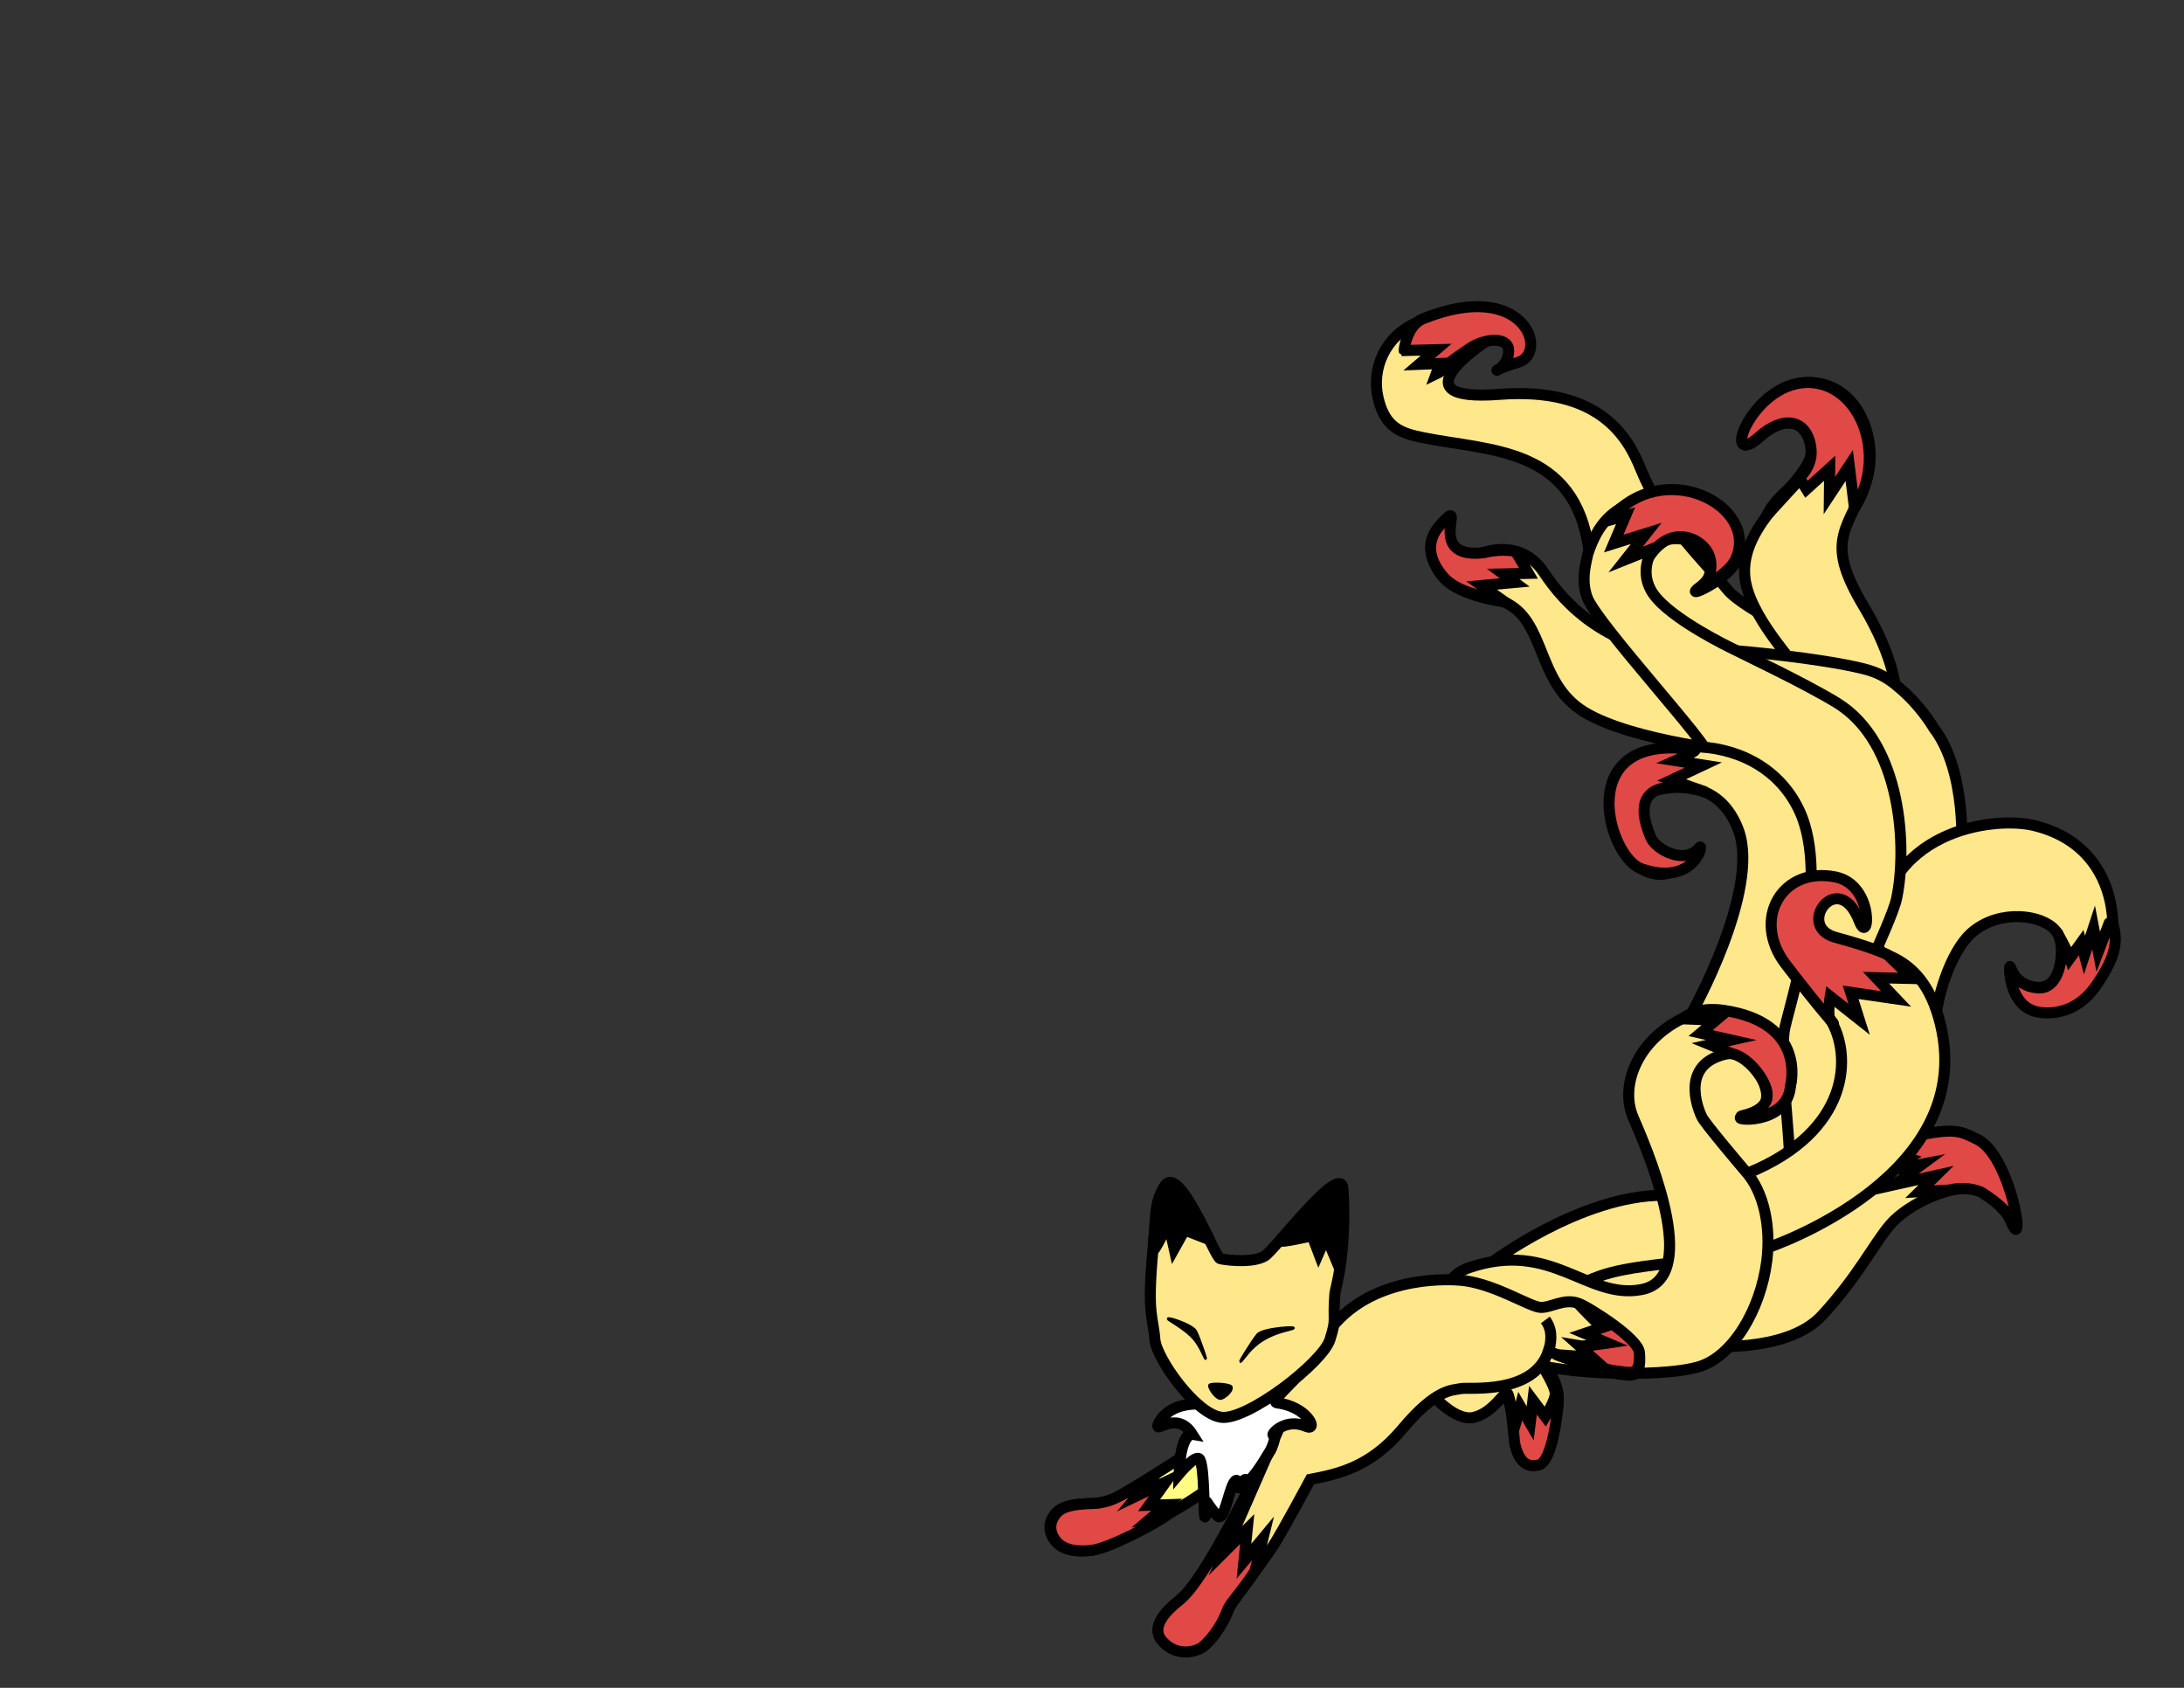 <?xml version="1.0" encoding="utf-8"?>
<!-- Generator: Adobe Illustrator 16.0.4, SVG Export Plug-In . SVG Version: 6.00 Build 0)  -->
<!DOCTYPE svg PUBLIC "-//W3C//DTD SVG 1.1//EN" "http://www.w3.org/Graphics/SVG/1.1/DTD/svg11.dtd">
<svg version="1.1" xmlns="http://www.w3.org/2000/svg" xmlns:xlink="http://www.w3.org/1999/xlink" x="0px" y="0px" width="792px"
	 height="612px" viewBox="0 0 792 612" style="enable-background:new 0 0 792 612;" xml:space="preserve">
<rect x="0" y="0" width="792" height="612" fill="#333333" stroke="none"/>
<style type="text/css">
<![CDATA[
	.st0{fill:#E04946;}
	.st1{fill:#FFE78C;stroke:#000000;stroke-width:4;stroke-miterlimit:10;}
	.st2{fill:#FFE78C;stroke:#000000;stroke-miterlimit:10;}
	.st3{fill:#FFFFE3;stroke:#000000;stroke-width:4;stroke-miterlimit:10;}
	.st4{opacity:0.5;fill:#9FF5FF;}
	.st5{stroke:#000000;stroke-width:4;stroke-miterlimit:10;}
	.st6{fill:#FFE78C;}
	.st7{fill:#FFFFFF;stroke:#000000;stroke-width:4;stroke-miterlimit:10;}
	.st8{fill:#E04946;stroke:#000000;stroke-width:4;stroke-miterlimit:10;}
	.st9{fill:#FFFC84;stroke:#000000;stroke-width:4;stroke-miterlimit:10;}
	.st10{stroke:#000000;stroke-miterlimit:10;}
]]>
</style>
<g id="Layer_1">
	<path class="st2" d="M576.9,480c0,0,33.3-15.5,41.7-23.5c4.7-4.6-30.7,3.2-30.7,3.2c-10.5,4.8-33.1,7.3-33.1,7.3L576.9,480z"/>
	<path class="st1" d="M598,217.2c0,0,2,4.1,2,4.1c1.3,1.1-22.7-13.2-23.8-21.7c-5-37.6-35.8-36-60.1-40.9c-8-1.6-13.8-3.6-16.3-14.2
		c-2.6-10.8,2.5-22.7,14.1-27.6c10-4.3,24.5,7.2,24.5,7.2s-33,21.8,5.3,18.9c36.3-2.8,46.6,15.4,51.3,27.1
		c7.9,19.5,22,32.2,31.4,43.7c5.9,7.3,34.8,20.7,34.8,20.7l6.5,23.8l-32.4-10.4C635.3,247.9,598,217.3,598,217.2z"/>
	<path class="st1" d="M687.5,250.9c0,0-0.1-11.7-11.7-31.1c-13.6-22.8-6.7-26.8,0.2-43.2c6.4-15.2-1.6-38.5-20.7-37.9
		c-20.1,0.6-31.3,32.4-17,19.6c8.5-7.6,16.9-6.4,18.6,3.4c2,11.5-25.7,26.1-24.2,47c1.1,14.5,18.8,31.9,18.3,33.5L687.5,250.9z"/>
	<path class="st1" d="M711.2,311.8c0.3-3.3,2.2-32.1-10-47.9c0,0-4.7-8.2-12.9-14.9l0.2,0.2l-0.9-0.8c-3.4-2.8-6.9-4.7-11.8-5.9
		c-16.6-4.1-45.7-6.5-45.7-6.5l57.8,89.6L711.2,311.8z"/>
	<path class="st1" d="M680.4,342.9c1.3-42.4,43-47,57.1-43.6c34.5,8.3,32,46.5,22.7,57.6c-10.6,12.7-22.4,9.6-22.4,9.6
		c-8.8-2.6-9.2-14.5-9-15.9c0.2-1.4,0.9,6.7,10,7.4c9.1,0.8,11.3-14.9,6.6-20.6c-4.7-5.7-19.8-7.8-29.8,0.3
		c-9,7.3-13.7,26.9-13.5,31.8L680.4,342.9z"/>
	<path class="st1" d="M626.3,272.9h6.7c0,0-40.9-3.9-58.6-14.8c-17.6-10.9-13.5-33.2-29.1-39.9c0,0-15.6-2-21.6-8.5
		c-5-5.4-4.1-10.6-3.4-13.3c1-3.8,6.2,10.9,17.6,4c0,0,13.6-5.4,21.9,7.1c8.3,12.5,21.5,25.3,48.2,30.5l32.1,16.3L626.3,272.9z"/>
	<path class="st1" d="M687.8,325.7c3.8-18.1,2-56.2-21.6-70.8c-11.9-7.3-34.5-17.9-38.3-19.9c0,0-22-10.5-28.4-19.7
		c-5.4-7.8-0.8-15.7,0.5-17c6.4-6.5,21.5-2,20.5,9.5c-0.6,1.6-1.8,3.3-4.1,5.1c-7.1,5.2,11.6-3.1,13.4-10.2
		c0.7-2.9,1.1-9.6-0.4-11.8c-4.6-7.1-20.2-19-38.9-8.3c-5.5,3.2-10.9,6.4-14.8,18.6l0,0.2c-1,4.3-2.2,9.6-0.1,15.3
		c3.6,9.6,47,56.4,43,56.2l42.3,71.3h19.7C680.5,344.1,686.8,330.6,687.8,325.7z"/>
	<path class="st1" d="M696.9,411.4c-0.1,0.4-0.2,0.7-0.2,0.7l-0.1,0.2c0-0.1,0.2-0.3,0.1-0.2c-13.3,4.9,23.6,6.1,23.6,6.1
		c8.9,5.7,14.5,38.1,8.7,24.1c-1.9-4.5-9.9-10.2-9.9-10.2c-10.2-4.5-27.9,5.1-33.6,11.9c-5.8,6.7-11.6,18.7-24.8,33
		C647.7,491.1,617,488,617,488l1.3-0.2c-0.1,0.1,22.9-35.5,22.9-35.5L696.9,411.4z"/>
	<path class="st1" d="M562.3,472.7c0,0,5.8-5.7,17.5-9.9c5-1.8,11.3-3.2,26.1-4.8l0.4-12.7l-3-11.9c-30.2-0.1-63,24.8-63,24.8
		L562.3,472.7z"/>
	<path class="st6" d="M630.3,412.5c0.9,0.3,30,8.3,30,8.3l19.6-39.4l-22.8-32.1l-27.7,29.6"/>
	<path class="st8" d="M685.6,424.3l11.5-2.2l-10.2,7.5l15.2-3.4l-6,5.9l10.7-0.6c4.4-1.1,8.9-0.5,11.7,0.8c0,0,8.7,5.2,10.6,9.7
		c5.9,14.2,0.2-22.8-11.9-28.8c-6.5-3.2-8.2-4.3-22.8-1.3c-16.9,3.5-2.2,8.1-2.2,8.1L685.6,424.3z"/>
	<path class="st1" d="M647,374.1c-2,18.1,5.6,55.9,0,60.6c-4.5,3.8-25.7,7.3-25.7,7.3l2.6-13.5l-10.7-31.8l0.3-29.4l-0.6,0.6
		c0.1,0,0.2-0.1,0.3-0.1l0.3-0.5c0,0,24.8-44.3,17-66.1c-2.4-6.7-10-21.1-33.4-13.7c0,0-6.3,7.4,3.5,19.2c0,0,1.1,4.4,7.1,5.6
		c5.1,1.1-3.7,8.1-12.5,2.7c-8.8-5.4-9.9-20.3-9.4-27.3c1.5-20.6,51-26.5,66.5,5.8C664.7,319.1,647.7,367.8,647,374.1z"/>
	<path class="st1" d="M634,425.3c37.1-15.2,37.7-42.8,29.7-55.7c-9.3-15-14.9-30.8-13.9-29.6c1.7,2-2.5-5.2,11.2,0
		c13.9,5.3,34.2,1.6,42,28.9c16.4,57.3-61.7,83.4-61.7,83.4L634,425.3z"/>
	<path class="st1" d="M529.4,482.6c18.9,8.8,11.8,3,21.1,9.6c8.3,5.9,51.1,7.8,65.8,3.3c11.9-3.7,22.1-20.3,24.4-38.3
		c1.5-11.8-0.8-25-7.9-32.7c0,0-15-17.6-15.7-19.6c0,0-9.2-18.3,8.3-22.6c9.9-2.4,16,11.5,15.2,15.8c0,0,0.4,4.7-8.8,6.9
		c-4.8,1.1,16.2,3.3,17.3-10.8c0,0,6.3-23-24.5-27.4c-4.4-0.6-8.1-0.2-11.3,1.1l-0.3,0.1c-18.6,7.5-26,25.1-20.7,37.3
		c7.7,17.6,23.7,58.4,2.9,62.3c-19.7,3.7-32.5-18.1-62.3-8C518.4,464.5,525.3,480.7,529.4,482.6z"/>
	<path class="st8" d="M627.9,382c6.9,1.4,13.6,11.3,12.9,15.6c0,0,0.4,4.8-8.8,6.9c-4.8,1.1,16.2,3.3,17.3-10.8
		c0,0,6.3-23-24.5-27.4c-4.4-0.6-8.1-0.2-11.3,1.1l-0.3,0.1c-1.2,0.5-3.2,1.9-3.2,1.9l12.3,0.5l-5.6,4.7l11.1,2.5l-7.7,1.7
		L627.9,382z"/>
	<path class="st8" d="M663.7,361.3c0,0-1.1,6.9,0,8.3c4.1,4.9-2.7-2.4-16.1-19.9c-12.6-16.4-1.3-35.7,18.1-31.7
		c14.2,3,12.2,25.6,8.5,15.9c-7.5-19.4-23.4,2-8.5,6c14.1,3.8,18.8,6.3,18.8,6.3l8.9,8.6l-13.1-0.3l7.3,7.7l-16.5-2.4l3.1,9.8
		L663.7,361.3z"/>
	<path class="st8" d="M754.7,341.8l1.2,4.5l3.3-10l1.7,8.8c0,0,4.7-12.4,4.7-12.3c2.6,7.9,2.3,13.1-5.3,24.3
		c-9.3,13.7-22.4,9.6-22.4,9.6c-8.8-2.6-9.2-14.5-9-15.9c0.2-1.4,0.9,6.7,10,7.4c9.1,0.8,10.1-15.8,7.2-19.9c-0.5-0.7,3,4.9,4.5,9.2
		L754.7,341.8z"/>
	<path class="st8" d="M618.5,287.2c0,0-31-9.9-19.9,16.4c2,4.7,12.6,10.1,17.7,3.7c1.8-2.2-1.7,14.4-21.1,7.7
		c-12.3-4.3-25.2-50,19.4-43.1c1.3,0.2-7,3.9-7,3.9l10.1,1.6l-11.5,5.4L618.5,287.2z"/>
	<path class="st8" d="M537.3,212.3l6.9,4.9c0,0-14.3-1.1-20.3-7.5c-5-5.4-7.7-12.7-1.6-19.4c11-12.1-6.7,12.8,15.8,10.1
		c0,0,5.7-1.6,11.3-0.5c0.4,0.1,4.9,8,4.9,8l-9.2,0.2l4.2,3.1L537.3,212.3z"/>
	<path class="st8" d="M516,115.6c36.8-14.9,45.9,12.4,34.5,15.8c-15,4.5-3.4,4.2-3.4-4.3c0-4.9-8.3-4.7-14.1-0.8
		c-13.5,9-8.2,7.4-12.2,9.3l1.4-3.8l-7.6,0.3l6.2-5.3l-11.6,0.3C509.1,127,510.1,118,516,115.6z"/>
	<path class="st8" d="M583.4,188.7c19.4-23.7,54.9-5.3,46,14.1c-3,6.7-19.4,14.1-12.3,9.8c3.1-1.9,5-8.9,1.4-13.5
		c-4-5.1-13.6-7.9-20.6,3c-1.1,1.8,0.6-2.8,0.6-2.8l-9,3.6l7.5-9.5l-11.8,3.7l4.3-10.1L583.4,188.7z"/>
	<path class="st9" d="M429.7,527.6c0,0-20.5,13.4-25.9,15.8c-2.8,1.2-3.3,1.1-5.6,1.6c-2.2,0.4-11.5-0.3-15,3.3
		c-3.3,3.4-3.1,7.4-0.4,10.6c3,3.6,8.6,3.8,13.1,3.2c6.2-0.9,38.5-18.1,42.8-23.1c2.2-2.6-2.8-13.3-2.8-13.3L429.7,527.6z"/>
	<path class="st1" d="M541.5,498.3l-22.5,7c0,0,8.7,10.4,15.6,8.6c7.5-1.9,11.3-10.4,12.2-8.5c1.5,3.3,2.4,16.2,2.4,16.2
		c1.9,10.2,7.5,8.6,8.8,8.3c5.2-1.2,7.2-21.8,7.1-23.5c-0.3-7.3-7.8-15.6-7.8-15.6L541.5,498.3z"/>
	<path class="st8" d="M548.8,518.2c0.4-4-2.4-12.4-2-11.5c1.5,3.3,2.4,16.2,2.4,16.2c1.9,10.2,7.5,8.6,8.8,8.3
		c5.2-1.2,7.2-21.8,7.1-23.5c-0.3-7.3-7.8-15.6-7.8-15.6s6.3,9.3,6.7,13c0.2,2.4-3.6,8.6-3.6,8.6l-4.5-6l-1,8.4l-3.6-6.2
		C551.3,509.9,548.5,520.8,548.8,518.2z"/>
	<path class="st1" d="M561.5,489.9c-5.3,16.1-29.1,13-31.8,13.6c-2.9,0.7-8.7-0.3-21.3,14.8c-11.6,13.8-23.3,16.2-33.2,18.1
		c0,0-10.1,18.9-13.5,24.1c-4.9,7.5-15.3,20.7-16.1,22.9c-2.8,7.5-7.1,11.8-8.8,13.3c-1.8,1.7-9.2,4.4-14.8-1.7
		c-5-5.5,2.1-11.8,6-14.9c9.7-7.6,28-47.8,32.8-54.7c2-2.9-5.9,10.2-8.5,11.2c-0.7,0.2-0.2-1-0.8-0.6c-0.9,0.5-1.3,2.8-2,3
		c-1,0.3-0.3-3.2-1.2-2.7c-2.3,1.1-3.8,13.6-6.2,13.2c-0.6-0.1-3.4-4-4.3-5.3c-0.7-1.1,0.1,4.2-0.7,5.3c-0.6,1,0-17.2-1.9-20.8
		c-1.3-2.3-7.5,5.2-7.5,5.2c0.4-15,4.8-14.3,4.8-14.3c-5.7-9.1-14.5,0.2-12.2-3.8c4.5-7.9,15-6.6,15-6.6s33.4-12.5,49.3-29.8
		c16-17.5,42.5-15.4,44.9-15.2c11.5,0.9,24.3,9.1,28.7,9.8c3.8,0.6,9-3.6,14.5-1.3c4.5,1.8,21.6,13.7,21.9,18.7
		c0.4,8.6-2.6,7.4-7.7,6.8C579.7,497.5,561.5,489.9,561.5,489.9z"/>
	<path class="st3" d="M560.4,478.6c1.8,2.4,2,4.8,2,6.3c0,1.7-0.4,3.8-0.8,5"/>
	<path class="st8" d="M455.1,569.7c-4.9,7.5-9.1,11.7-9.9,13.9c-2.8,7.5-7.1,11.8-8.8,13.3c-1.8,1.7-9.2,4.4-14.8-1.7
		c-5-5.5,2.1-11.8,6-14.9c9.7-7.6,26-43.2,30.8-50l-14,32l7.9-7.9l-1.2,11.7l6.9-8.3L455.1,569.7z"/>
	<path class="st8" d="M418.1,535.7c0,0-8.6,5.3-14,7.7c-2.8,1.2-3.3,1.1-5.6,1.6c-2.2,0.4-11.5-0.3-15,3.3
		c-3.3,3.4-3.1,7.4-0.4,10.6c3,3.6,8.6,3.8,13.1,3.2c6.2-0.9,22.9-9.5,27.8-13.3l-6.3,1.4l5.4-4.6l-6.4,0.2l6.1-8.5l-10.2,4.9
		L418.1,535.7z"/>
	<path class="st8" d="M572.7,488c1.7,0.3,10.3-1,10.3-1l-8.3-3.5l6.2-2.1c0,0-9.1-8.9-8.3-8.6c4,1.4,21.6,12.6,21.9,17.6
		c0.4,8.6-2.6,7.4-7.7,6.8c-7.1-0.8-24.1-6.3-22.2-6l12.7,0.9L572.7,488z"/>
	<path class="st7" d="M439.3,509.5c0,0-14.4-3-19.1,6.8c-2,4.1,6.4-5.4,12.2,3.8c0,0-4.3-0.7-4.8,14.3c0,0,6.3-7.5,7.5-5.2
		c1.9,3.6,1.3,21.8,1.9,20.8c0.7-1.2,0-6.5,0.7-5.3c0.8,1.3,3.6,5.2,4.3,5.3c2.4,0.4,4-12.2,6.2-13.2c1-0.5,0.2,3,1.2,2.7
		c0.7-0.2,1.1-2.5,2-3c0.6-0.4,0.1,0.9,0.8,0.6c2.6-0.9,7.1-9,8.5-11.2c0,0,2.5-4.9,1-5.5c-0.9-0.4,4.5-6.4,11.9-3.2
		c4.7,2,0.6-7.2-10.4-8.5c-3.8-0.4,10.3-10.6,15.6-20C484.4,478.9,439.3,509.5,439.3,509.5z"/>
	<path class="st1" d="M422.4,430c-3.9,6-3.1,10.6-4.3,23.1c-2.2,23.8,0,23.8,0.7,32.6c0.5,6.7,14.7,27,24.1,28.2
		s36.8-19.8,39.4-28.2c2.6-8.3,0.9-5.9,1.8-16.9c0.1-1.3,4.4-14.5,2.9-37.8c-0.6-9.9-24.9,22.4-28.3,24.4c-4,2.4-12.2,1.8-16.2,1
		C440.5,456,427.8,421.8,422.4,430z"/>
	<path class="st10" d="M438.8,502.1c1.7-0.6,7.5-0.1,7.7,0.8c0.5,1.7-2.9,4.2-3.9,4.2C440.8,507.1,437.8,502.5,438.8,502.1z"/>
	<path class="st10" d="M468.2,481.9c4.5-1.1-10-0.4-12.1,2c-1.7,1.9-9,13.6-5.1,8.5C455.4,486.6,459.6,484,468.2,481.9z"/>
	<path class="st5" d="M438.6,449.5c0.8,1.9-11.6-25.8-15.3-16.7c-2.7,6.6-4.6,7.7-5.1,20.2c-0.1,2.1,5.5-9.6,5.5-9.6l2.1,9.4
		l3.8-6.8L438.6,449.5z"/>
	<path class="st5" d="M484.9,457.8c0.8-1.7,1.4-5.5,1-22.9c-0.2-7.7-19.2,12.9-21.2,15c-0.9,0.9,11.1-1.8,11.1-1.8l2.4,6.3l2.7-6.2
		L484.9,457.8z"/>
	<path class="st8" d="M672.5,184.2c12.6-19.3,1.6-46.1-17.5-45.5c-20.1,0.6-31.3,32.4-17,19.6c8.5-7.6,16.9-6.4,18.6,3.4
		c2,11.5-11.1,14.9-15.9,25.2l12.1-13.2l2.3,3.7l8.4-7.6l-0.1,9.9l7.2-10.9L672.5,184.2z"/>
	<path class="st10" d="M424.2,478.7c-3.2-2,8.1,1.5,9.4,4c1.1,2,5.2,13.8,2.9,8.6C433.7,485.2,431.6,483.4,424.2,478.7z"/>
</g>
</svg>
